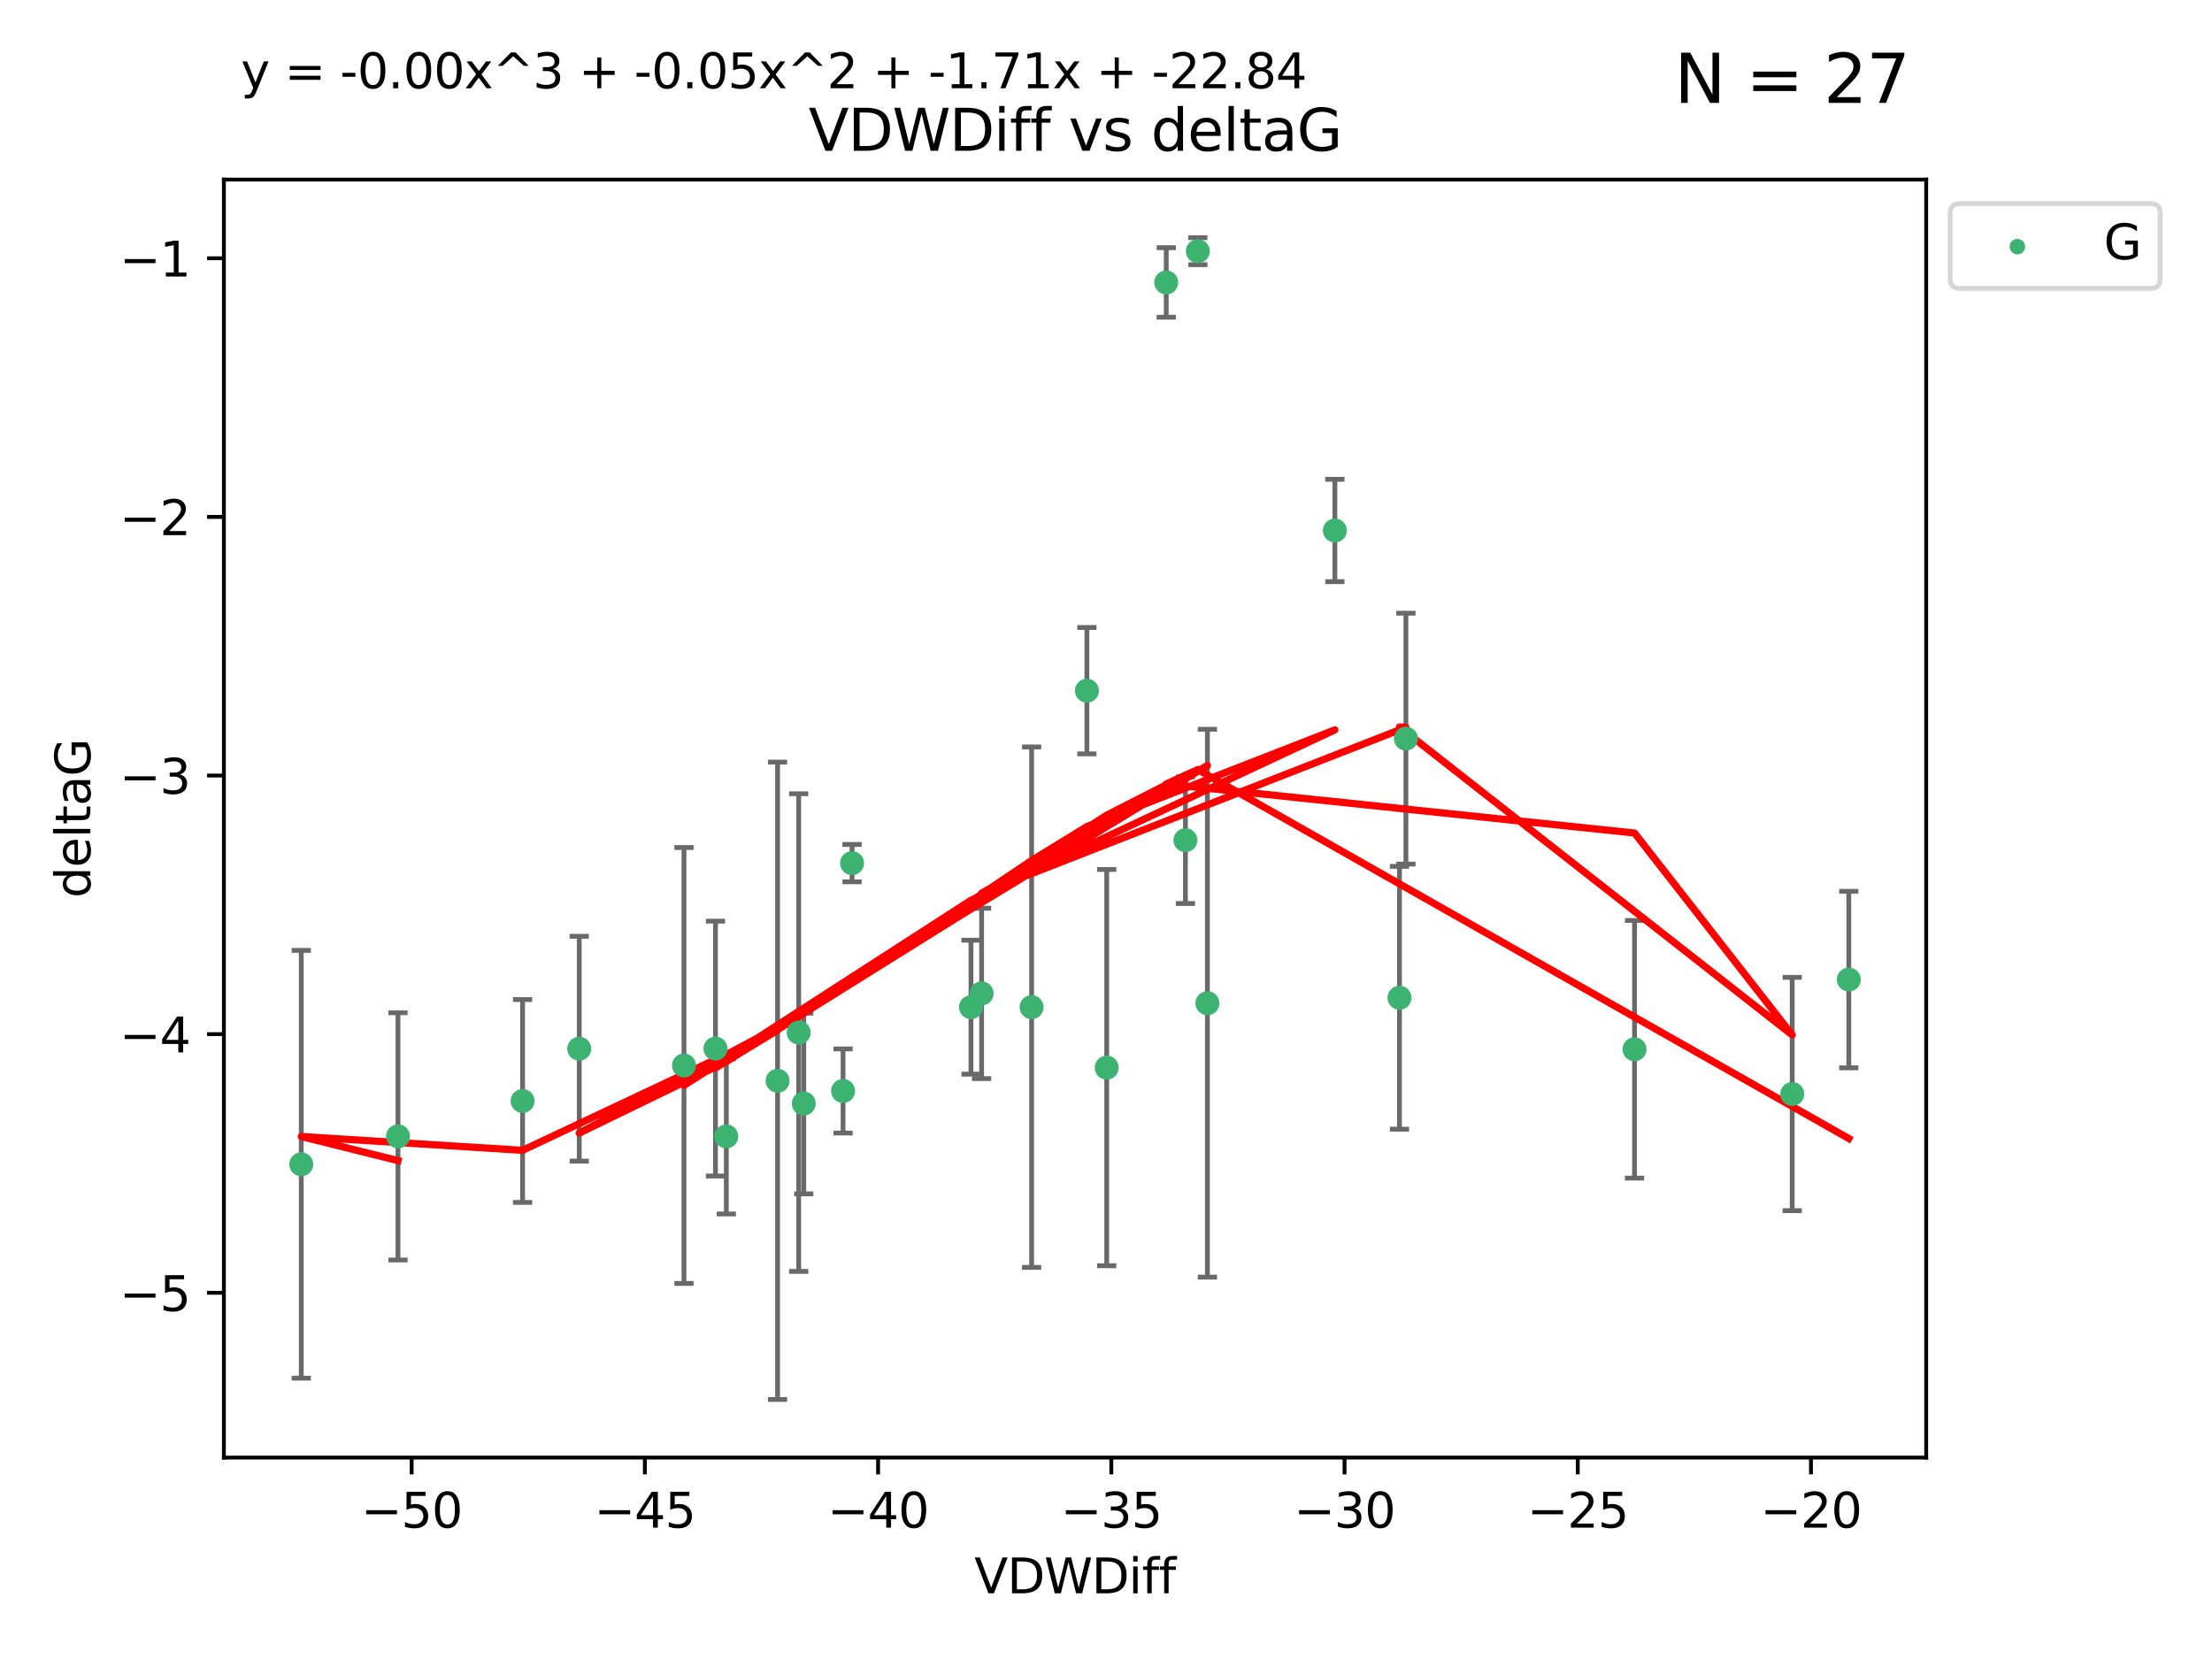 <?xml version="1.0" encoding="utf-8" standalone="no"?>
<!DOCTYPE svg PUBLIC "-//W3C//DTD SVG 1.1//EN"
  "http://www.w3.org/Graphics/SVG/1.1/DTD/svg11.dtd">
<svg xmlns:xlink="http://www.w3.org/1999/xlink" width="460.8pt" height="345.6pt" viewBox="0 0 460.8 345.6" xmlns="http://www.w3.org/2000/svg" version="1.1">
 <defs>
  <style type="text/css">*{stroke-linejoin: round; stroke-linecap: butt}</style>
 </defs>
 <g id="figure_1">
  <g id="patch_1">
   <path d="M 0 345.6 
L 460.8 345.6 
L 460.8 0 
L 0 0 
z
" style="fill: #ffffff"/>
  </g>
  <g id="axes_1">
   <g id="patch_2">
    <path d="M 46.64 303.64 
L 401.26 303.64 
L 401.26 37.411 
L 46.64 37.411 
z
" style="fill: #ffffff"/>
   </g>
   <g id="PathCollection_1">
    <defs>
     <path id="me11160d9a8" d="M 0 1.118 
C 0.297 1.118 0.581 1 0.791 0.791 
C 1 0.581 1.118 0.297 1.118 0 
C 1.118 -0.297 1 -0.581 0.791 -0.791 
C 0.581 -1 0.297 -1.118 0 -1.118 
C -0.297 -1.118 -0.581 -1 -0.791 -0.791 
C -1 -0.581 -1.118 -0.297 -1.118 0 
C -1.118 0.297 -1 0.581 -0.791 0.791 
C -0.581 1 -0.297 1.118 0 1.118 
z
" style="stroke: #3cb371"/>
    </defs>
    <g clip-path="url(#p0316fee673)">
     <use xlink:href="#me11160d9a8" x="82.911" y="236.728" style="fill: #3cb371; stroke: #3cb371"/>
     <use xlink:href="#me11160d9a8" x="62.759" y="242.545" style="fill: #3cb371; stroke: #3cb371"/>
     <use xlink:href="#me11160d9a8" x="108.862" y="229.351" style="fill: #3cb371; stroke: #3cb371"/>
     <use xlink:href="#me11160d9a8" x="161.986" y="225.148" style="fill: #3cb371; stroke: #3cb371"/>
     <use xlink:href="#me11160d9a8" x="149.047" y="218.441" style="fill: #3cb371; stroke: #3cb371"/>
     <use xlink:href="#me11160d9a8" x="166.382" y="215.103" style="fill: #3cb371; stroke: #3cb371"/>
     <use xlink:href="#me11160d9a8" x="175.626" y="227.27" style="fill: #3cb371; stroke: #3cb371"/>
     <use xlink:href="#me11160d9a8" x="167.436" y="229.885" style="fill: #3cb371; stroke: #3cb371"/>
     <use xlink:href="#me11160d9a8" x="120.666" y="218.464" style="fill: #3cb371; stroke: #3cb371"/>
     <use xlink:href="#me11160d9a8" x="151.306" y="236.731" style="fill: #3cb371; stroke: #3cb371"/>
     <use xlink:href="#me11160d9a8" x="246.946" y="175.027" style="fill: #3cb371; stroke: #3cb371"/>
     <use xlink:href="#me11160d9a8" x="230.548" y="222.405" style="fill: #3cb371; stroke: #3cb371"/>
     <use xlink:href="#me11160d9a8" x="142.486" y="221.96" style="fill: #3cb371; stroke: #3cb371"/>
     <use xlink:href="#me11160d9a8" x="202.276" y="209.813" style="fill: #3cb371; stroke: #3cb371"/>
     <use xlink:href="#me11160d9a8" x="278.078" y="110.512" style="fill: #3cb371; stroke: #3cb371"/>
     <use xlink:href="#me11160d9a8" x="226.421" y="143.881" style="fill: #3cb371; stroke: #3cb371"/>
     <use xlink:href="#me11160d9a8" x="214.904" y="209.811" style="fill: #3cb371; stroke: #3cb371"/>
     <use xlink:href="#me11160d9a8" x="177.5" y="179.81" style="fill: #3cb371; stroke: #3cb371"/>
     <use xlink:href="#me11160d9a8" x="251.527" y="208.987" style="fill: #3cb371; stroke: #3cb371"/>
     <use xlink:href="#me11160d9a8" x="204.49" y="206.946" style="fill: #3cb371; stroke: #3cb371"/>
     <use xlink:href="#me11160d9a8" x="292.876" y="153.868" style="fill: #3cb371; stroke: #3cb371"/>
     <use xlink:href="#me11160d9a8" x="291.537" y="207.854" style="fill: #3cb371; stroke: #3cb371"/>
     <use xlink:href="#me11160d9a8" x="373.349" y="227.898" style="fill: #3cb371; stroke: #3cb371"/>
     <use xlink:href="#me11160d9a8" x="340.504" y="218.588" style="fill: #3cb371; stroke: #3cb371"/>
     <use xlink:href="#me11160d9a8" x="242.947" y="58.837" style="fill: #3cb371; stroke: #3cb371"/>
     <use xlink:href="#me11160d9a8" x="249.529" y="52.328" style="fill: #3cb371; stroke: #3cb371"/>
     <use xlink:href="#me11160d9a8" x="385.141" y="204.062" style="fill: #3cb371; stroke: #3cb371"/>
    </g>
   </g>
   <g id="matplotlib.axis_1">
    <g id="xtick_1">
     <g id="line2d_1">
      <defs>
       <path id="me555a4d198" d="M 0 0 
L 0 3.5 
" style="stroke: #000000; stroke-width: 0.8"/>
      </defs>
      <g>
       <use xlink:href="#me555a4d198" x="85.753" y="303.64" style="stroke: #000000; stroke-width: 0.8"/>
      </g>
     </g>
     <g id="text_1">
      <!-- −50 -->
      <g transform="translate(75.201 318.238)scale(0.1 -0.1)">
       <defs>
        <path id="DejaVuSans-2212" d="M 678 2272 
L 4684 2272 
L 4684 1741 
L 678 1741 
L 678 2272 
z
" transform="scale(0.016)"/>
        <path id="DejaVuSans-35" d="M 691 4666 
L 3169 4666 
L 3169 4134 
L 1269 4134 
L 1269 2991 
Q 1406 3038 1543 3061 
Q 1681 3084 1819 3084 
Q 2600 3084 3056 2656 
Q 3513 2228 3513 1497 
Q 3513 744 3044 326 
Q 2575 -91 1722 -91 
Q 1428 -91 1123 -41 
Q 819 9 494 109 
L 494 744 
Q 775 591 1075 516 
Q 1375 441 1709 441 
Q 2250 441 2565 725 
Q 2881 1009 2881 1497 
Q 2881 1984 2565 2268 
Q 2250 2553 1709 2553 
Q 1456 2553 1204 2497 
Q 953 2441 691 2322 
L 691 4666 
z
" transform="scale(0.016)"/>
        <path id="DejaVuSans-30" d="M 2034 4250 
Q 1547 4250 1301 3770 
Q 1056 3291 1056 2328 
Q 1056 1369 1301 889 
Q 1547 409 2034 409 
Q 2525 409 2770 889 
Q 3016 1369 3016 2328 
Q 3016 3291 2770 3770 
Q 2525 4250 2034 4250 
z
M 2034 4750 
Q 2819 4750 3233 4129 
Q 3647 3509 3647 2328 
Q 3647 1150 3233 529 
Q 2819 -91 2034 -91 
Q 1250 -91 836 529 
Q 422 1150 422 2328 
Q 422 3509 836 4129 
Q 1250 4750 2034 4750 
z
" transform="scale(0.016)"/>
       </defs>
       <use xlink:href="#DejaVuSans-2212"/>
       <use xlink:href="#DejaVuSans-35" x="83.789"/>
       <use xlink:href="#DejaVuSans-30" x="147.412"/>
      </g>
     </g>
    </g>
    <g id="xtick_2">
     <g id="line2d_2">
      <g>
       <use xlink:href="#me555a4d198" x="134.338" y="303.64" style="stroke: #000000; stroke-width: 0.8"/>
      </g>
     </g>
     <g id="text_2">
      <!-- −45 -->
      <g transform="translate(123.785 318.238)scale(0.1 -0.1)">
       <defs>
        <path id="DejaVuSans-34" d="M 2419 4116 
L 825 1625 
L 2419 1625 
L 2419 4116 
z
M 2253 4666 
L 3047 4666 
L 3047 1625 
L 3713 1625 
L 3713 1100 
L 3047 1100 
L 3047 0 
L 2419 0 
L 2419 1100 
L 313 1100 
L 313 1709 
L 2253 4666 
z
" transform="scale(0.016)"/>
       </defs>
       <use xlink:href="#DejaVuSans-2212"/>
       <use xlink:href="#DejaVuSans-34" x="83.789"/>
       <use xlink:href="#DejaVuSans-35" x="147.412"/>
      </g>
     </g>
    </g>
    <g id="xtick_3">
     <g id="line2d_3">
      <g>
       <use xlink:href="#me555a4d198" x="182.922" y="303.64" style="stroke: #000000; stroke-width: 0.8"/>
      </g>
     </g>
     <g id="text_3">
      <!-- −40 -->
      <g transform="translate(172.37 318.238)scale(0.1 -0.1)">
       <use xlink:href="#DejaVuSans-2212"/>
       <use xlink:href="#DejaVuSans-34" x="83.789"/>
       <use xlink:href="#DejaVuSans-30" x="147.412"/>
      </g>
     </g>
    </g>
    <g id="xtick_4">
     <g id="line2d_4">
      <g>
       <use xlink:href="#me555a4d198" x="231.506" y="303.64" style="stroke: #000000; stroke-width: 0.8"/>
      </g>
     </g>
     <g id="text_4">
      <!-- −35 -->
      <g transform="translate(220.954 318.238)scale(0.1 -0.1)">
       <defs>
        <path id="DejaVuSans-33" d="M 2597 2516 
Q 3050 2419 3304 2112 
Q 3559 1806 3559 1356 
Q 3559 666 3084 287 
Q 2609 -91 1734 -91 
Q 1441 -91 1130 -33 
Q 819 25 488 141 
L 488 750 
Q 750 597 1062 519 
Q 1375 441 1716 441 
Q 2309 441 2620 675 
Q 2931 909 2931 1356 
Q 2931 1769 2642 2001 
Q 2353 2234 1838 2234 
L 1294 2234 
L 1294 2753 
L 1863 2753 
Q 2328 2753 2575 2939 
Q 2822 3125 2822 3475 
Q 2822 3834 2567 4026 
Q 2313 4219 1838 4219 
Q 1578 4219 1281 4162 
Q 984 4106 628 3988 
L 628 4550 
Q 988 4650 1302 4700 
Q 1616 4750 1894 4750 
Q 2613 4750 3031 4423 
Q 3450 4097 3450 3541 
Q 3450 3153 3228 2886 
Q 3006 2619 2597 2516 
z
" transform="scale(0.016)"/>
       </defs>
       <use xlink:href="#DejaVuSans-2212"/>
       <use xlink:href="#DejaVuSans-33" x="83.789"/>
       <use xlink:href="#DejaVuSans-35" x="147.412"/>
      </g>
     </g>
    </g>
    <g id="xtick_5">
     <g id="line2d_5">
      <g>
       <use xlink:href="#me555a4d198" x="280.091" y="303.64" style="stroke: #000000; stroke-width: 0.8"/>
      </g>
     </g>
     <g id="text_5">
      <!-- −30 -->
      <g transform="translate(269.538 318.238)scale(0.1 -0.1)">
       <use xlink:href="#DejaVuSans-2212"/>
       <use xlink:href="#DejaVuSans-33" x="83.789"/>
       <use xlink:href="#DejaVuSans-30" x="147.412"/>
      </g>
     </g>
    </g>
    <g id="xtick_6">
     <g id="line2d_6">
      <g>
       <use xlink:href="#me555a4d198" x="328.675" y="303.64" style="stroke: #000000; stroke-width: 0.8"/>
      </g>
     </g>
     <g id="text_6">
      <!-- −25 -->
      <g transform="translate(318.123 318.238)scale(0.1 -0.1)">
       <defs>
        <path id="DejaVuSans-32" d="M 1228 531 
L 3431 531 
L 3431 0 
L 469 0 
L 469 531 
Q 828 903 1448 1529 
Q 2069 2156 2228 2338 
Q 2531 2678 2651 2914 
Q 2772 3150 2772 3378 
Q 2772 3750 2511 3984 
Q 2250 4219 1831 4219 
Q 1534 4219 1204 4116 
Q 875 4013 500 3803 
L 500 4441 
Q 881 4594 1212 4672 
Q 1544 4750 1819 4750 
Q 2544 4750 2975 4387 
Q 3406 4025 3406 3419 
Q 3406 3131 3298 2873 
Q 3191 2616 2906 2266 
Q 2828 2175 2409 1742 
Q 1991 1309 1228 531 
z
" transform="scale(0.016)"/>
       </defs>
       <use xlink:href="#DejaVuSans-2212"/>
       <use xlink:href="#DejaVuSans-32" x="83.789"/>
       <use xlink:href="#DejaVuSans-35" x="147.412"/>
      </g>
     </g>
    </g>
    <g id="xtick_7">
     <g id="line2d_7">
      <g>
       <use xlink:href="#me555a4d198" x="377.26" y="303.64" style="stroke: #000000; stroke-width: 0.8"/>
      </g>
     </g>
     <g id="text_7">
      <!-- −20 -->
      <g transform="translate(366.707 318.238)scale(0.1 -0.1)">
       <use xlink:href="#DejaVuSans-2212"/>
       <use xlink:href="#DejaVuSans-32" x="83.789"/>
       <use xlink:href="#DejaVuSans-30" x="147.412"/>
      </g>
     </g>
    </g>
    <g id="text_8">
     <!-- VDWDiff -->
     <g transform="translate(202.977 331.917)scale(0.1 -0.1)">
      <defs>
       <path id="DejaVuSans-56" d="M 1831 0 
L 50 4666 
L 709 4666 
L 2188 738 
L 3669 4666 
L 4325 4666 
L 2547 0 
L 1831 0 
z
" transform="scale(0.016)"/>
       <path id="DejaVuSans-44" d="M 1259 4147 
L 1259 519 
L 2022 519 
Q 2988 519 3436 956 
Q 3884 1394 3884 2338 
Q 3884 3275 3436 3711 
Q 2988 4147 2022 4147 
L 1259 4147 
z
M 628 4666 
L 1925 4666 
Q 3281 4666 3915 4102 
Q 4550 3538 4550 2338 
Q 4550 1131 3912 565 
Q 3275 0 1925 0 
L 628 0 
L 628 4666 
z
" transform="scale(0.016)"/>
       <path id="DejaVuSans-57" d="M 213 4666 
L 850 4666 
L 1831 722 
L 2809 4666 
L 3519 4666 
L 4500 722 
L 5478 4666 
L 6119 4666 
L 4947 0 
L 4153 0 
L 3169 4050 
L 2175 0 
L 1381 0 
L 213 4666 
z
" transform="scale(0.016)"/>
       <path id="DejaVuSans-69" d="M 603 3500 
L 1178 3500 
L 1178 0 
L 603 0 
L 603 3500 
z
M 603 4863 
L 1178 4863 
L 1178 4134 
L 603 4134 
L 603 4863 
z
" transform="scale(0.016)"/>
       <path id="DejaVuSans-66" d="M 2375 4863 
L 2375 4384 
L 1825 4384 
Q 1516 4384 1395 4259 
Q 1275 4134 1275 3809 
L 1275 3500 
L 2222 3500 
L 2222 3053 
L 1275 3053 
L 1275 0 
L 697 0 
L 697 3053 
L 147 3053 
L 147 3500 
L 697 3500 
L 697 3744 
Q 697 4328 969 4595 
Q 1241 4863 1831 4863 
L 2375 4863 
z
" transform="scale(0.016)"/>
      </defs>
      <use xlink:href="#DejaVuSans-56"/>
      <use xlink:href="#DejaVuSans-44" x="68.408"/>
      <use xlink:href="#DejaVuSans-57" x="145.41"/>
      <use xlink:href="#DejaVuSans-44" x="244.287"/>
      <use xlink:href="#DejaVuSans-69" x="321.289"/>
      <use xlink:href="#DejaVuSans-66" x="349.072"/>
      <use xlink:href="#DejaVuSans-66" x="384.277"/>
     </g>
    </g>
   </g>
   <g id="matplotlib.axis_2">
    <g id="ytick_1">
     <g id="line2d_8">
      <defs>
       <path id="mb5cf850027" d="M 0 0 
L -3.5 0 
" style="stroke: #000000; stroke-width: 0.8"/>
      </defs>
      <g>
       <use xlink:href="#mb5cf850027" x="46.64" y="269.305" style="stroke: #000000; stroke-width: 0.8"/>
      </g>
     </g>
     <g id="text_9">
      <!-- −5 -->
      <g transform="translate(24.898 273.104)scale(0.1 -0.1)">
       <use xlink:href="#DejaVuSans-2212"/>
       <use xlink:href="#DejaVuSans-35" x="83.789"/>
      </g>
     </g>
    </g>
    <g id="ytick_2">
     <g id="line2d_9">
      <g>
       <use xlink:href="#mb5cf850027" x="46.64" y="215.43" style="stroke: #000000; stroke-width: 0.8"/>
      </g>
     </g>
     <g id="text_10">
      <!-- −4 -->
      <g transform="translate(24.898 219.229)scale(0.1 -0.1)">
       <use xlink:href="#DejaVuSans-2212"/>
       <use xlink:href="#DejaVuSans-34" x="83.789"/>
      </g>
     </g>
    </g>
    <g id="ytick_3">
     <g id="line2d_10">
      <g>
       <use xlink:href="#mb5cf850027" x="46.64" y="161.554" style="stroke: #000000; stroke-width: 0.8"/>
      </g>
     </g>
     <g id="text_11">
      <!-- −3 -->
      <g transform="translate(24.898 165.353)scale(0.1 -0.1)">
       <use xlink:href="#DejaVuSans-2212"/>
       <use xlink:href="#DejaVuSans-33" x="83.789"/>
      </g>
     </g>
    </g>
    <g id="ytick_4">
     <g id="line2d_11">
      <g>
       <use xlink:href="#mb5cf850027" x="46.64" y="107.679" style="stroke: #000000; stroke-width: 0.8"/>
      </g>
     </g>
     <g id="text_12">
      <!-- −2 -->
      <g transform="translate(24.898 111.478)scale(0.1 -0.1)">
       <use xlink:href="#DejaVuSans-2212"/>
       <use xlink:href="#DejaVuSans-32" x="83.789"/>
      </g>
     </g>
    </g>
    <g id="ytick_5">
     <g id="line2d_12">
      <g>
       <use xlink:href="#mb5cf850027" x="46.64" y="53.803" style="stroke: #000000; stroke-width: 0.8"/>
      </g>
     </g>
     <g id="text_13">
      <!-- −1 -->
      <g transform="translate(24.898 57.603)scale(0.1 -0.1)">
       <defs>
        <path id="DejaVuSans-31" d="M 794 531 
L 1825 531 
L 1825 4091 
L 703 3866 
L 703 4441 
L 1819 4666 
L 2450 4666 
L 2450 531 
L 3481 531 
L 3481 0 
L 794 0 
L 794 531 
z
" transform="scale(0.016)"/>
       </defs>
       <use xlink:href="#DejaVuSans-2212"/>
       <use xlink:href="#DejaVuSans-31" x="83.789"/>
      </g>
     </g>
    </g>
    <g id="text_14">
     <!-- deltaG -->
     <g transform="translate(18.818 187.064)rotate(-90)scale(0.1 -0.1)">
      <defs>
       <path id="DejaVuSans-64" d="M 2906 2969 
L 2906 4863 
L 3481 4863 
L 3481 0 
L 2906 0 
L 2906 525 
Q 2725 213 2448 61 
Q 2172 -91 1784 -91 
Q 1150 -91 751 415 
Q 353 922 353 1747 
Q 353 2572 751 3078 
Q 1150 3584 1784 3584 
Q 2172 3584 2448 3432 
Q 2725 3281 2906 2969 
z
M 947 1747 
Q 947 1113 1208 752 
Q 1469 391 1925 391 
Q 2381 391 2643 752 
Q 2906 1113 2906 1747 
Q 2906 2381 2643 2742 
Q 2381 3103 1925 3103 
Q 1469 3103 1208 2742 
Q 947 2381 947 1747 
z
" transform="scale(0.016)"/>
       <path id="DejaVuSans-65" d="M 3597 1894 
L 3597 1613 
L 953 1613 
Q 991 1019 1311 708 
Q 1631 397 2203 397 
Q 2534 397 2845 478 
Q 3156 559 3463 722 
L 3463 178 
Q 3153 47 2828 -22 
Q 2503 -91 2169 -91 
Q 1331 -91 842 396 
Q 353 884 353 1716 
Q 353 2575 817 3079 
Q 1281 3584 2069 3584 
Q 2775 3584 3186 3129 
Q 3597 2675 3597 1894 
z
M 3022 2063 
Q 3016 2534 2758 2815 
Q 2500 3097 2075 3097 
Q 1594 3097 1305 2825 
Q 1016 2553 972 2059 
L 3022 2063 
z
" transform="scale(0.016)"/>
       <path id="DejaVuSans-6c" d="M 603 4863 
L 1178 4863 
L 1178 0 
L 603 0 
L 603 4863 
z
" transform="scale(0.016)"/>
       <path id="DejaVuSans-74" d="M 1172 4494 
L 1172 3500 
L 2356 3500 
L 2356 3053 
L 1172 3053 
L 1172 1153 
Q 1172 725 1289 603 
Q 1406 481 1766 481 
L 2356 481 
L 2356 0 
L 1766 0 
Q 1100 0 847 248 
Q 594 497 594 1153 
L 594 3053 
L 172 3053 
L 172 3500 
L 594 3500 
L 594 4494 
L 1172 4494 
z
" transform="scale(0.016)"/>
       <path id="DejaVuSans-61" d="M 2194 1759 
Q 1497 1759 1228 1600 
Q 959 1441 959 1056 
Q 959 750 1161 570 
Q 1363 391 1709 391 
Q 2188 391 2477 730 
Q 2766 1069 2766 1631 
L 2766 1759 
L 2194 1759 
z
M 3341 1997 
L 3341 0 
L 2766 0 
L 2766 531 
Q 2569 213 2275 61 
Q 1981 -91 1556 -91 
Q 1019 -91 701 211 
Q 384 513 384 1019 
Q 384 1609 779 1909 
Q 1175 2209 1959 2209 
L 2766 2209 
L 2766 2266 
Q 2766 2663 2505 2880 
Q 2244 3097 1772 3097 
Q 1472 3097 1187 3025 
Q 903 2953 641 2809 
L 641 3341 
Q 956 3463 1253 3523 
Q 1550 3584 1831 3584 
Q 2591 3584 2966 3190 
Q 3341 2797 3341 1997 
z
" transform="scale(0.016)"/>
       <path id="DejaVuSans-47" d="M 3809 666 
L 3809 1919 
L 2778 1919 
L 2778 2438 
L 4434 2438 
L 4434 434 
Q 4069 175 3628 42 
Q 3188 -91 2688 -91 
Q 1594 -91 976 548 
Q 359 1188 359 2328 
Q 359 3472 976 4111 
Q 1594 4750 2688 4750 
Q 3144 4750 3555 4637 
Q 3966 4525 4313 4306 
L 4313 3634 
Q 3963 3931 3569 4081 
Q 3175 4231 2741 4231 
Q 1884 4231 1454 3753 
Q 1025 3275 1025 2328 
Q 1025 1384 1454 906 
Q 1884 428 2741 428 
Q 3075 428 3337 486 
Q 3600 544 3809 666 
z
" transform="scale(0.016)"/>
      </defs>
      <use xlink:href="#DejaVuSans-64"/>
      <use xlink:href="#DejaVuSans-65" x="63.477"/>
      <use xlink:href="#DejaVuSans-6c" x="125"/>
      <use xlink:href="#DejaVuSans-74" x="152.783"/>
      <use xlink:href="#DejaVuSans-61" x="191.992"/>
      <use xlink:href="#DejaVuSans-47" x="253.271"/>
     </g>
    </g>
   </g>
   <g id="LineCollection_1">
    <path d="M 82.911 262.475 
L 82.911 210.981 
" clip-path="url(#p0316fee673)" style="fill: none; stroke: #696969"/>
    <path d="M 62.759 287.106 
L 62.759 197.983 
" clip-path="url(#p0316fee673)" style="fill: none; stroke: #696969"/>
    <path d="M 108.862 250.483 
L 108.862 208.219 
" clip-path="url(#p0316fee673)" style="fill: none; stroke: #696969"/>
    <path d="M 161.986 291.539 
L 161.986 158.757 
" clip-path="url(#p0316fee673)" style="fill: none; stroke: #696969"/>
    <path d="M 149.047 244.986 
L 149.047 191.897 
" clip-path="url(#p0316fee673)" style="fill: none; stroke: #696969"/>
    <path d="M 166.382 264.854 
L 166.382 165.351 
" clip-path="url(#p0316fee673)" style="fill: none; stroke: #696969"/>
    <path d="M 175.626 236.033 
L 175.626 218.508 
" clip-path="url(#p0316fee673)" style="fill: none; stroke: #696969"/>
    <path d="M 167.436 248.71 
L 167.436 211.061 
" clip-path="url(#p0316fee673)" style="fill: none; stroke: #696969"/>
    <path d="M 120.666 241.878 
L 120.666 195.049 
" clip-path="url(#p0316fee673)" style="fill: none; stroke: #696969"/>
    <path d="M 151.306 252.89 
L 151.306 220.572 
" clip-path="url(#p0316fee673)" style="fill: none; stroke: #696969"/>
    <path d="M 246.946 188.214 
L 246.946 161.839 
" clip-path="url(#p0316fee673)" style="fill: none; stroke: #696969"/>
    <path d="M 230.548 263.678 
L 230.548 181.131 
" clip-path="url(#p0316fee673)" style="fill: none; stroke: #696969"/>
    <path d="M 142.486 267.364 
L 142.486 176.555 
" clip-path="url(#p0316fee673)" style="fill: none; stroke: #696969"/>
    <path d="M 202.276 223.766 
L 202.276 195.86 
" clip-path="url(#p0316fee673)" style="fill: none; stroke: #696969"/>
    <path d="M 278.078 121.173 
L 278.078 99.851 
" clip-path="url(#p0316fee673)" style="fill: none; stroke: #696969"/>
    <path d="M 226.421 157.044 
L 226.421 130.718 
" clip-path="url(#p0316fee673)" style="fill: none; stroke: #696969"/>
    <path d="M 214.904 264.02 
L 214.904 155.602 
" clip-path="url(#p0316fee673)" style="fill: none; stroke: #696969"/>
    <path d="M 177.5 183.703 
L 177.5 175.916 
" clip-path="url(#p0316fee673)" style="fill: none; stroke: #696969"/>
    <path d="M 251.527 266.049 
L 251.527 151.925 
" clip-path="url(#p0316fee673)" style="fill: none; stroke: #696969"/>
    <path d="M 204.49 224.692 
L 204.49 189.2 
" clip-path="url(#p0316fee673)" style="fill: none; stroke: #696969"/>
    <path d="M 292.876 179.998 
L 292.876 127.737 
" clip-path="url(#p0316fee673)" style="fill: none; stroke: #696969"/>
    <path d="M 291.537 235.228 
L 291.537 180.48 
" clip-path="url(#p0316fee673)" style="fill: none; stroke: #696969"/>
    <path d="M 373.349 252.197 
L 373.349 203.599 
" clip-path="url(#p0316fee673)" style="fill: none; stroke: #696969"/>
    <path d="M 340.504 245.423 
L 340.504 191.752 
" clip-path="url(#p0316fee673)" style="fill: none; stroke: #696969"/>
    <path d="M 242.947 66.076 
L 242.947 51.598 
" clip-path="url(#p0316fee673)" style="fill: none; stroke: #696969"/>
    <path d="M 249.529 55.144 
L 249.529 49.513 
" clip-path="url(#p0316fee673)" style="fill: none; stroke: #696969"/>
    <path d="M 385.141 222.45 
L 385.141 185.674 
" clip-path="url(#p0316fee673)" style="fill: none; stroke: #696969"/>
   </g>
   <g id="line2d_13">
    <defs>
     <path id="mf768017059" d="M 2 0 
L -2 -0 
" style="stroke: #696969"/>
    </defs>
    <g clip-path="url(#p0316fee673)">
     <use xlink:href="#mf768017059" x="82.911" y="262.475" style="fill: #696969; stroke: #696969"/>
     <use xlink:href="#mf768017059" x="62.759" y="287.106" style="fill: #696969; stroke: #696969"/>
     <use xlink:href="#mf768017059" x="108.862" y="250.483" style="fill: #696969; stroke: #696969"/>
     <use xlink:href="#mf768017059" x="161.986" y="291.539" style="fill: #696969; stroke: #696969"/>
     <use xlink:href="#mf768017059" x="149.047" y="244.986" style="fill: #696969; stroke: #696969"/>
     <use xlink:href="#mf768017059" x="166.382" y="264.854" style="fill: #696969; stroke: #696969"/>
     <use xlink:href="#mf768017059" x="175.626" y="236.033" style="fill: #696969; stroke: #696969"/>
     <use xlink:href="#mf768017059" x="167.436" y="248.71" style="fill: #696969; stroke: #696969"/>
     <use xlink:href="#mf768017059" x="120.666" y="241.878" style="fill: #696969; stroke: #696969"/>
     <use xlink:href="#mf768017059" x="151.306" y="252.89" style="fill: #696969; stroke: #696969"/>
     <use xlink:href="#mf768017059" x="246.946" y="188.214" style="fill: #696969; stroke: #696969"/>
     <use xlink:href="#mf768017059" x="230.548" y="263.678" style="fill: #696969; stroke: #696969"/>
     <use xlink:href="#mf768017059" x="142.486" y="267.364" style="fill: #696969; stroke: #696969"/>
     <use xlink:href="#mf768017059" x="202.276" y="223.766" style="fill: #696969; stroke: #696969"/>
     <use xlink:href="#mf768017059" x="278.078" y="121.173" style="fill: #696969; stroke: #696969"/>
     <use xlink:href="#mf768017059" x="226.421" y="157.044" style="fill: #696969; stroke: #696969"/>
     <use xlink:href="#mf768017059" x="214.904" y="264.02" style="fill: #696969; stroke: #696969"/>
     <use xlink:href="#mf768017059" x="177.5" y="183.703" style="fill: #696969; stroke: #696969"/>
     <use xlink:href="#mf768017059" x="251.527" y="266.049" style="fill: #696969; stroke: #696969"/>
     <use xlink:href="#mf768017059" x="204.49" y="224.692" style="fill: #696969; stroke: #696969"/>
     <use xlink:href="#mf768017059" x="292.876" y="179.998" style="fill: #696969; stroke: #696969"/>
     <use xlink:href="#mf768017059" x="291.537" y="235.228" style="fill: #696969; stroke: #696969"/>
     <use xlink:href="#mf768017059" x="373.349" y="252.197" style="fill: #696969; stroke: #696969"/>
     <use xlink:href="#mf768017059" x="340.504" y="245.423" style="fill: #696969; stroke: #696969"/>
     <use xlink:href="#mf768017059" x="242.947" y="66.076" style="fill: #696969; stroke: #696969"/>
     <use xlink:href="#mf768017059" x="249.529" y="55.144" style="fill: #696969; stroke: #696969"/>
     <use xlink:href="#mf768017059" x="385.141" y="222.45" style="fill: #696969; stroke: #696969"/>
    </g>
   </g>
   <g id="line2d_14">
    <g clip-path="url(#p0316fee673)">
     <use xlink:href="#mf768017059" x="82.911" y="210.981" style="fill: #696969; stroke: #696969"/>
     <use xlink:href="#mf768017059" x="62.759" y="197.983" style="fill: #696969; stroke: #696969"/>
     <use xlink:href="#mf768017059" x="108.862" y="208.219" style="fill: #696969; stroke: #696969"/>
     <use xlink:href="#mf768017059" x="161.986" y="158.757" style="fill: #696969; stroke: #696969"/>
     <use xlink:href="#mf768017059" x="149.047" y="191.897" style="fill: #696969; stroke: #696969"/>
     <use xlink:href="#mf768017059" x="166.382" y="165.351" style="fill: #696969; stroke: #696969"/>
     <use xlink:href="#mf768017059" x="175.626" y="218.508" style="fill: #696969; stroke: #696969"/>
     <use xlink:href="#mf768017059" x="167.436" y="211.061" style="fill: #696969; stroke: #696969"/>
     <use xlink:href="#mf768017059" x="120.666" y="195.049" style="fill: #696969; stroke: #696969"/>
     <use xlink:href="#mf768017059" x="151.306" y="220.572" style="fill: #696969; stroke: #696969"/>
     <use xlink:href="#mf768017059" x="246.946" y="161.839" style="fill: #696969; stroke: #696969"/>
     <use xlink:href="#mf768017059" x="230.548" y="181.131" style="fill: #696969; stroke: #696969"/>
     <use xlink:href="#mf768017059" x="142.486" y="176.555" style="fill: #696969; stroke: #696969"/>
     <use xlink:href="#mf768017059" x="202.276" y="195.86" style="fill: #696969; stroke: #696969"/>
     <use xlink:href="#mf768017059" x="278.078" y="99.851" style="fill: #696969; stroke: #696969"/>
     <use xlink:href="#mf768017059" x="226.421" y="130.718" style="fill: #696969; stroke: #696969"/>
     <use xlink:href="#mf768017059" x="214.904" y="155.602" style="fill: #696969; stroke: #696969"/>
     <use xlink:href="#mf768017059" x="177.5" y="175.916" style="fill: #696969; stroke: #696969"/>
     <use xlink:href="#mf768017059" x="251.527" y="151.925" style="fill: #696969; stroke: #696969"/>
     <use xlink:href="#mf768017059" x="204.49" y="189.2" style="fill: #696969; stroke: #696969"/>
     <use xlink:href="#mf768017059" x="292.876" y="127.737" style="fill: #696969; stroke: #696969"/>
     <use xlink:href="#mf768017059" x="291.537" y="180.48" style="fill: #696969; stroke: #696969"/>
     <use xlink:href="#mf768017059" x="373.349" y="203.599" style="fill: #696969; stroke: #696969"/>
     <use xlink:href="#mf768017059" x="340.504" y="191.752" style="fill: #696969; stroke: #696969"/>
     <use xlink:href="#mf768017059" x="242.947" y="51.598" style="fill: #696969; stroke: #696969"/>
     <use xlink:href="#mf768017059" x="249.529" y="49.513" style="fill: #696969; stroke: #696969"/>
     <use xlink:href="#mf768017059" x="385.141" y="185.674" style="fill: #696969; stroke: #696969"/>
    </g>
   </g>
   <g id="line2d_15">
    <path d="M 82.911 241.779 
L 62.759 236.755 
L 108.862 239.632 
L 161.986 214.615 
L 149.047 222.466 
L 166.382 211.791 
L 175.626 205.67 
L 167.436 211.104 
L 120.666 236.042 
L 151.306 221.153 
L 246.946 161.452 
L 230.548 169.814 
L 142.486 226.114 
L 202.276 187.539 
L 278.078 152.044 
L 226.421 172.188 
L 214.904 179.251 
L 177.5 204.407 
L 251.527 159.478 
L 204.49 186.056 
L 292.876 151.521 
L 291.537 151.445 
L 373.349 215.596 
L 340.504 173.534 
L 242.947 163.315 
L 249.529 160.317 
L 385.141 237.173 
" clip-path="url(#p0316fee673)" style="fill: none; stroke: #ff0000; stroke-width: 1.5; stroke-linecap: square"/>
   </g>
   <g id="line2d_16">
    <defs>
     <path id="mc82088fe16" d="M 0 2 
C 0.53 2 1.039 1.789 1.414 1.414 
C 1.789 1.039 2 0.53 2 0 
C 2 -0.53 1.789 -1.039 1.414 -1.414 
C 1.039 -1.789 0.53 -2 0 -2 
C -0.53 -2 -1.039 -1.789 -1.414 -1.414 
C -1.789 -1.039 -2 -0.53 -2 0 
C -2 0.53 -1.789 1.039 -1.414 1.414 
C -1.039 1.789 -0.53 2 0 2 
z
" style="stroke: #3cb371"/>
    </defs>
    <g clip-path="url(#p0316fee673)">
     <use xlink:href="#mc82088fe16" x="82.911" y="236.728" style="fill: #3cb371; stroke: #3cb371"/>
     <use xlink:href="#mc82088fe16" x="62.759" y="242.545" style="fill: #3cb371; stroke: #3cb371"/>
     <use xlink:href="#mc82088fe16" x="108.862" y="229.351" style="fill: #3cb371; stroke: #3cb371"/>
     <use xlink:href="#mc82088fe16" x="161.986" y="225.148" style="fill: #3cb371; stroke: #3cb371"/>
     <use xlink:href="#mc82088fe16" x="149.047" y="218.441" style="fill: #3cb371; stroke: #3cb371"/>
     <use xlink:href="#mc82088fe16" x="166.382" y="215.103" style="fill: #3cb371; stroke: #3cb371"/>
     <use xlink:href="#mc82088fe16" x="175.626" y="227.27" style="fill: #3cb371; stroke: #3cb371"/>
     <use xlink:href="#mc82088fe16" x="167.436" y="229.885" style="fill: #3cb371; stroke: #3cb371"/>
     <use xlink:href="#mc82088fe16" x="120.666" y="218.464" style="fill: #3cb371; stroke: #3cb371"/>
     <use xlink:href="#mc82088fe16" x="151.306" y="236.731" style="fill: #3cb371; stroke: #3cb371"/>
     <use xlink:href="#mc82088fe16" x="246.946" y="175.027" style="fill: #3cb371; stroke: #3cb371"/>
     <use xlink:href="#mc82088fe16" x="230.548" y="222.405" style="fill: #3cb371; stroke: #3cb371"/>
     <use xlink:href="#mc82088fe16" x="142.486" y="221.96" style="fill: #3cb371; stroke: #3cb371"/>
     <use xlink:href="#mc82088fe16" x="202.276" y="209.813" style="fill: #3cb371; stroke: #3cb371"/>
     <use xlink:href="#mc82088fe16" x="278.078" y="110.512" style="fill: #3cb371; stroke: #3cb371"/>
     <use xlink:href="#mc82088fe16" x="226.421" y="143.881" style="fill: #3cb371; stroke: #3cb371"/>
     <use xlink:href="#mc82088fe16" x="214.904" y="209.811" style="fill: #3cb371; stroke: #3cb371"/>
     <use xlink:href="#mc82088fe16" x="177.5" y="179.81" style="fill: #3cb371; stroke: #3cb371"/>
     <use xlink:href="#mc82088fe16" x="251.527" y="208.987" style="fill: #3cb371; stroke: #3cb371"/>
     <use xlink:href="#mc82088fe16" x="204.49" y="206.946" style="fill: #3cb371; stroke: #3cb371"/>
     <use xlink:href="#mc82088fe16" x="292.876" y="153.868" style="fill: #3cb371; stroke: #3cb371"/>
     <use xlink:href="#mc82088fe16" x="291.537" y="207.854" style="fill: #3cb371; stroke: #3cb371"/>
     <use xlink:href="#mc82088fe16" x="373.349" y="227.898" style="fill: #3cb371; stroke: #3cb371"/>
     <use xlink:href="#mc82088fe16" x="340.504" y="218.588" style="fill: #3cb371; stroke: #3cb371"/>
     <use xlink:href="#mc82088fe16" x="242.947" y="58.837" style="fill: #3cb371; stroke: #3cb371"/>
     <use xlink:href="#mc82088fe16" x="249.529" y="52.328" style="fill: #3cb371; stroke: #3cb371"/>
     <use xlink:href="#mc82088fe16" x="385.141" y="204.062" style="fill: #3cb371; stroke: #3cb371"/>
    </g>
   </g>
   <g id="patch_3">
    <path d="M 46.64 303.64 
L 46.64 37.411 
" style="fill: none; stroke: #000000; stroke-width: 0.8; stroke-linejoin: miter; stroke-linecap: square"/>
   </g>
   <g id="patch_4">
    <path d="M 401.26 303.64 
L 401.26 37.411 
" style="fill: none; stroke: #000000; stroke-width: 0.8; stroke-linejoin: miter; stroke-linecap: square"/>
   </g>
   <g id="patch_5">
    <path d="M 46.64 303.64 
L 401.26 303.64 
" style="fill: none; stroke: #000000; stroke-width: 0.8; stroke-linejoin: miter; stroke-linecap: square"/>
   </g>
   <g id="patch_6">
    <path d="M 46.64 37.411 
L 401.26 37.411 
" style="fill: none; stroke: #000000; stroke-width: 0.8; stroke-linejoin: miter; stroke-linecap: square"/>
   </g>
   <g id="text_15">
    <!-- N = 27 -->
    <g transform="translate(348.795 21.426)scale(0.14 -0.14)">
     <defs>
      <path id="DejaVuSans-4e" d="M 628 4666 
L 1478 4666 
L 3547 763 
L 3547 4666 
L 4159 4666 
L 4159 0 
L 3309 0 
L 1241 3903 
L 1241 0 
L 628 0 
L 628 4666 
z
" transform="scale(0.016)"/>
      <path id="DejaVuSans-20" transform="scale(0.016)"/>
      <path id="DejaVuSans-3d" d="M 678 2906 
L 4684 2906 
L 4684 2381 
L 678 2381 
L 678 2906 
z
M 678 1631 
L 4684 1631 
L 4684 1100 
L 678 1100 
L 678 1631 
z
" transform="scale(0.016)"/>
      <path id="DejaVuSans-37" d="M 525 4666 
L 3525 4666 
L 3525 4397 
L 1831 0 
L 1172 0 
L 2766 4134 
L 525 4134 
L 525 4666 
z
" transform="scale(0.016)"/>
     </defs>
     <use xlink:href="#DejaVuSans-4e"/>
     <use xlink:href="#DejaVuSans-20" x="74.805"/>
     <use xlink:href="#DejaVuSans-3d" x="106.592"/>
     <use xlink:href="#DejaVuSans-20" x="190.381"/>
     <use xlink:href="#DejaVuSans-32" x="222.168"/>
     <use xlink:href="#DejaVuSans-37" x="285.791"/>
    </g>
   </g>
   <g id="text_16">
    <!-- y = -0.00x^3 + -0.05x^2 + -1.71x + -22.84 -->
    <g transform="translate(50.186 18.387)scale(0.1 -0.1)">
     <defs>
      <path id="DejaVuSans-79" d="M 2059 -325 
Q 1816 -950 1584 -1140 
Q 1353 -1331 966 -1331 
L 506 -1331 
L 506 -850 
L 844 -850 
Q 1081 -850 1212 -737 
Q 1344 -625 1503 -206 
L 1606 56 
L 191 3500 
L 800 3500 
L 1894 763 
L 2988 3500 
L 3597 3500 
L 2059 -325 
z
" transform="scale(0.016)"/>
      <path id="DejaVuSans-2d" d="M 313 2009 
L 1997 2009 
L 1997 1497 
L 313 1497 
L 313 2009 
z
" transform="scale(0.016)"/>
      <path id="DejaVuSans-2e" d="M 684 794 
L 1344 794 
L 1344 0 
L 684 0 
L 684 794 
z
" transform="scale(0.016)"/>
      <path id="DejaVuSans-78" d="M 3513 3500 
L 2247 1797 
L 3578 0 
L 2900 0 
L 1881 1375 
L 863 0 
L 184 0 
L 1544 1831 
L 300 3500 
L 978 3500 
L 1906 2253 
L 2834 3500 
L 3513 3500 
z
" transform="scale(0.016)"/>
      <path id="DejaVuSans-5e" d="M 2988 4666 
L 4684 2925 
L 4056 2925 
L 2681 4159 
L 1306 2925 
L 678 2925 
L 2375 4666 
L 2988 4666 
z
" transform="scale(0.016)"/>
      <path id="DejaVuSans-2b" d="M 2944 4013 
L 2944 2272 
L 4684 2272 
L 4684 1741 
L 2944 1741 
L 2944 0 
L 2419 0 
L 2419 1741 
L 678 1741 
L 678 2272 
L 2419 2272 
L 2419 4013 
L 2944 4013 
z
" transform="scale(0.016)"/>
      <path id="DejaVuSans-38" d="M 2034 2216 
Q 1584 2216 1326 1975 
Q 1069 1734 1069 1313 
Q 1069 891 1326 650 
Q 1584 409 2034 409 
Q 2484 409 2743 651 
Q 3003 894 3003 1313 
Q 3003 1734 2745 1975 
Q 2488 2216 2034 2216 
z
M 1403 2484 
Q 997 2584 770 2862 
Q 544 3141 544 3541 
Q 544 4100 942 4425 
Q 1341 4750 2034 4750 
Q 2731 4750 3128 4425 
Q 3525 4100 3525 3541 
Q 3525 3141 3298 2862 
Q 3072 2584 2669 2484 
Q 3125 2378 3379 2068 
Q 3634 1759 3634 1313 
Q 3634 634 3220 271 
Q 2806 -91 2034 -91 
Q 1263 -91 848 271 
Q 434 634 434 1313 
Q 434 1759 690 2068 
Q 947 2378 1403 2484 
z
M 1172 3481 
Q 1172 3119 1398 2916 
Q 1625 2713 2034 2713 
Q 2441 2713 2670 2916 
Q 2900 3119 2900 3481 
Q 2900 3844 2670 4047 
Q 2441 4250 2034 4250 
Q 1625 4250 1398 4047 
Q 1172 3844 1172 3481 
z
" transform="scale(0.016)"/>
     </defs>
     <use xlink:href="#DejaVuSans-79"/>
     <use xlink:href="#DejaVuSans-20" x="59.18"/>
     <use xlink:href="#DejaVuSans-3d" x="90.967"/>
     <use xlink:href="#DejaVuSans-20" x="174.756"/>
     <use xlink:href="#DejaVuSans-2d" x="206.543"/>
     <use xlink:href="#DejaVuSans-30" x="242.627"/>
     <use xlink:href="#DejaVuSans-2e" x="306.25"/>
     <use xlink:href="#DejaVuSans-30" x="338.037"/>
     <use xlink:href="#DejaVuSans-30" x="401.66"/>
     <use xlink:href="#DejaVuSans-78" x="465.283"/>
     <use xlink:href="#DejaVuSans-5e" x="524.463"/>
     <use xlink:href="#DejaVuSans-33" x="608.252"/>
     <use xlink:href="#DejaVuSans-20" x="671.875"/>
     <use xlink:href="#DejaVuSans-2b" x="703.662"/>
     <use xlink:href="#DejaVuSans-20" x="787.451"/>
     <use xlink:href="#DejaVuSans-2d" x="819.238"/>
     <use xlink:href="#DejaVuSans-30" x="855.322"/>
     <use xlink:href="#DejaVuSans-2e" x="918.945"/>
     <use xlink:href="#DejaVuSans-30" x="950.732"/>
     <use xlink:href="#DejaVuSans-35" x="1014.355"/>
     <use xlink:href="#DejaVuSans-78" x="1077.979"/>
     <use xlink:href="#DejaVuSans-5e" x="1137.158"/>
     <use xlink:href="#DejaVuSans-32" x="1220.947"/>
     <use xlink:href="#DejaVuSans-20" x="1284.57"/>
     <use xlink:href="#DejaVuSans-2b" x="1316.357"/>
     <use xlink:href="#DejaVuSans-20" x="1400.146"/>
     <use xlink:href="#DejaVuSans-2d" x="1431.934"/>
     <use xlink:href="#DejaVuSans-31" x="1468.018"/>
     <use xlink:href="#DejaVuSans-2e" x="1531.641"/>
     <use xlink:href="#DejaVuSans-37" x="1563.428"/>
     <use xlink:href="#DejaVuSans-31" x="1627.051"/>
     <use xlink:href="#DejaVuSans-78" x="1690.674"/>
     <use xlink:href="#DejaVuSans-20" x="1749.854"/>
     <use xlink:href="#DejaVuSans-2b" x="1781.641"/>
     <use xlink:href="#DejaVuSans-20" x="1865.43"/>
     <use xlink:href="#DejaVuSans-2d" x="1897.217"/>
     <use xlink:href="#DejaVuSans-32" x="1933.301"/>
     <use xlink:href="#DejaVuSans-32" x="1996.924"/>
     <use xlink:href="#DejaVuSans-2e" x="2060.547"/>
     <use xlink:href="#DejaVuSans-38" x="2092.334"/>
     <use xlink:href="#DejaVuSans-34" x="2155.957"/>
    </g>
   </g>
   <g id="text_17">
    <!-- VDWDiff vs deltaG -->
    <g transform="translate(168.445 31.411)scale(0.12 -0.12)">
     <defs>
      <path id="DejaVuSans-76" d="M 191 3500 
L 800 3500 
L 1894 563 
L 2988 3500 
L 3597 3500 
L 2284 0 
L 1503 0 
L 191 3500 
z
" transform="scale(0.016)"/>
      <path id="DejaVuSans-73" d="M 2834 3397 
L 2834 2853 
Q 2591 2978 2328 3040 
Q 2066 3103 1784 3103 
Q 1356 3103 1142 2972 
Q 928 2841 928 2578 
Q 928 2378 1081 2264 
Q 1234 2150 1697 2047 
L 1894 2003 
Q 2506 1872 2764 1633 
Q 3022 1394 3022 966 
Q 3022 478 2636 193 
Q 2250 -91 1575 -91 
Q 1294 -91 989 -36 
Q 684 19 347 128 
L 347 722 
Q 666 556 975 473 
Q 1284 391 1588 391 
Q 1994 391 2212 530 
Q 2431 669 2431 922 
Q 2431 1156 2273 1281 
Q 2116 1406 1581 1522 
L 1381 1569 
Q 847 1681 609 1914 
Q 372 2147 372 2553 
Q 372 3047 722 3315 
Q 1072 3584 1716 3584 
Q 2034 3584 2315 3537 
Q 2597 3491 2834 3397 
z
" transform="scale(0.016)"/>
     </defs>
     <use xlink:href="#DejaVuSans-56"/>
     <use xlink:href="#DejaVuSans-44" x="68.408"/>
     <use xlink:href="#DejaVuSans-57" x="145.41"/>
     <use xlink:href="#DejaVuSans-44" x="244.287"/>
     <use xlink:href="#DejaVuSans-69" x="321.289"/>
     <use xlink:href="#DejaVuSans-66" x="349.072"/>
     <use xlink:href="#DejaVuSans-66" x="384.277"/>
     <use xlink:href="#DejaVuSans-20" x="419.482"/>
     <use xlink:href="#DejaVuSans-76" x="451.27"/>
     <use xlink:href="#DejaVuSans-73" x="510.449"/>
     <use xlink:href="#DejaVuSans-20" x="562.549"/>
     <use xlink:href="#DejaVuSans-64" x="594.336"/>
     <use xlink:href="#DejaVuSans-65" x="657.812"/>
     <use xlink:href="#DejaVuSans-6c" x="719.336"/>
     <use xlink:href="#DejaVuSans-74" x="747.119"/>
     <use xlink:href="#DejaVuSans-61" x="786.328"/>
     <use xlink:href="#DejaVuSans-47" x="847.607"/>
    </g>
   </g>
   <g id="legend_1">
    <g id="patch_7">
     <path d="M 408.26 60.089 
L 448.008 60.089 
Q 450.008 60.089 450.008 58.089 
L 450.008 44.411 
Q 450.008 42.411 448.008 42.411 
L 408.26 42.411 
Q 406.26 42.411 406.26 44.411 
L 406.26 58.089 
Q 406.26 60.089 408.26 60.089 
z
" style="fill: #ffffff; opacity: 0.8; stroke: #cccccc; stroke-linejoin: miter"/>
    </g>
    <g id="PathCollection_2">
     <g>
      <use xlink:href="#me11160d9a8" x="420.26" y="51.385" style="fill: #3cb371; stroke: #3cb371"/>
     </g>
    </g>
    <g id="text_18">
     <!-- G -->
     <g transform="translate(438.26 54.01)scale(0.1 -0.1)">
      <use xlink:href="#DejaVuSans-47"/>
     </g>
    </g>
   </g>
  </g>
 </g>
 <defs>
  <clipPath id="p0316fee673">
   <rect x="46.64" y="37.411" width="354.62" height="266.229"/>
  </clipPath>
 </defs>
</svg>
